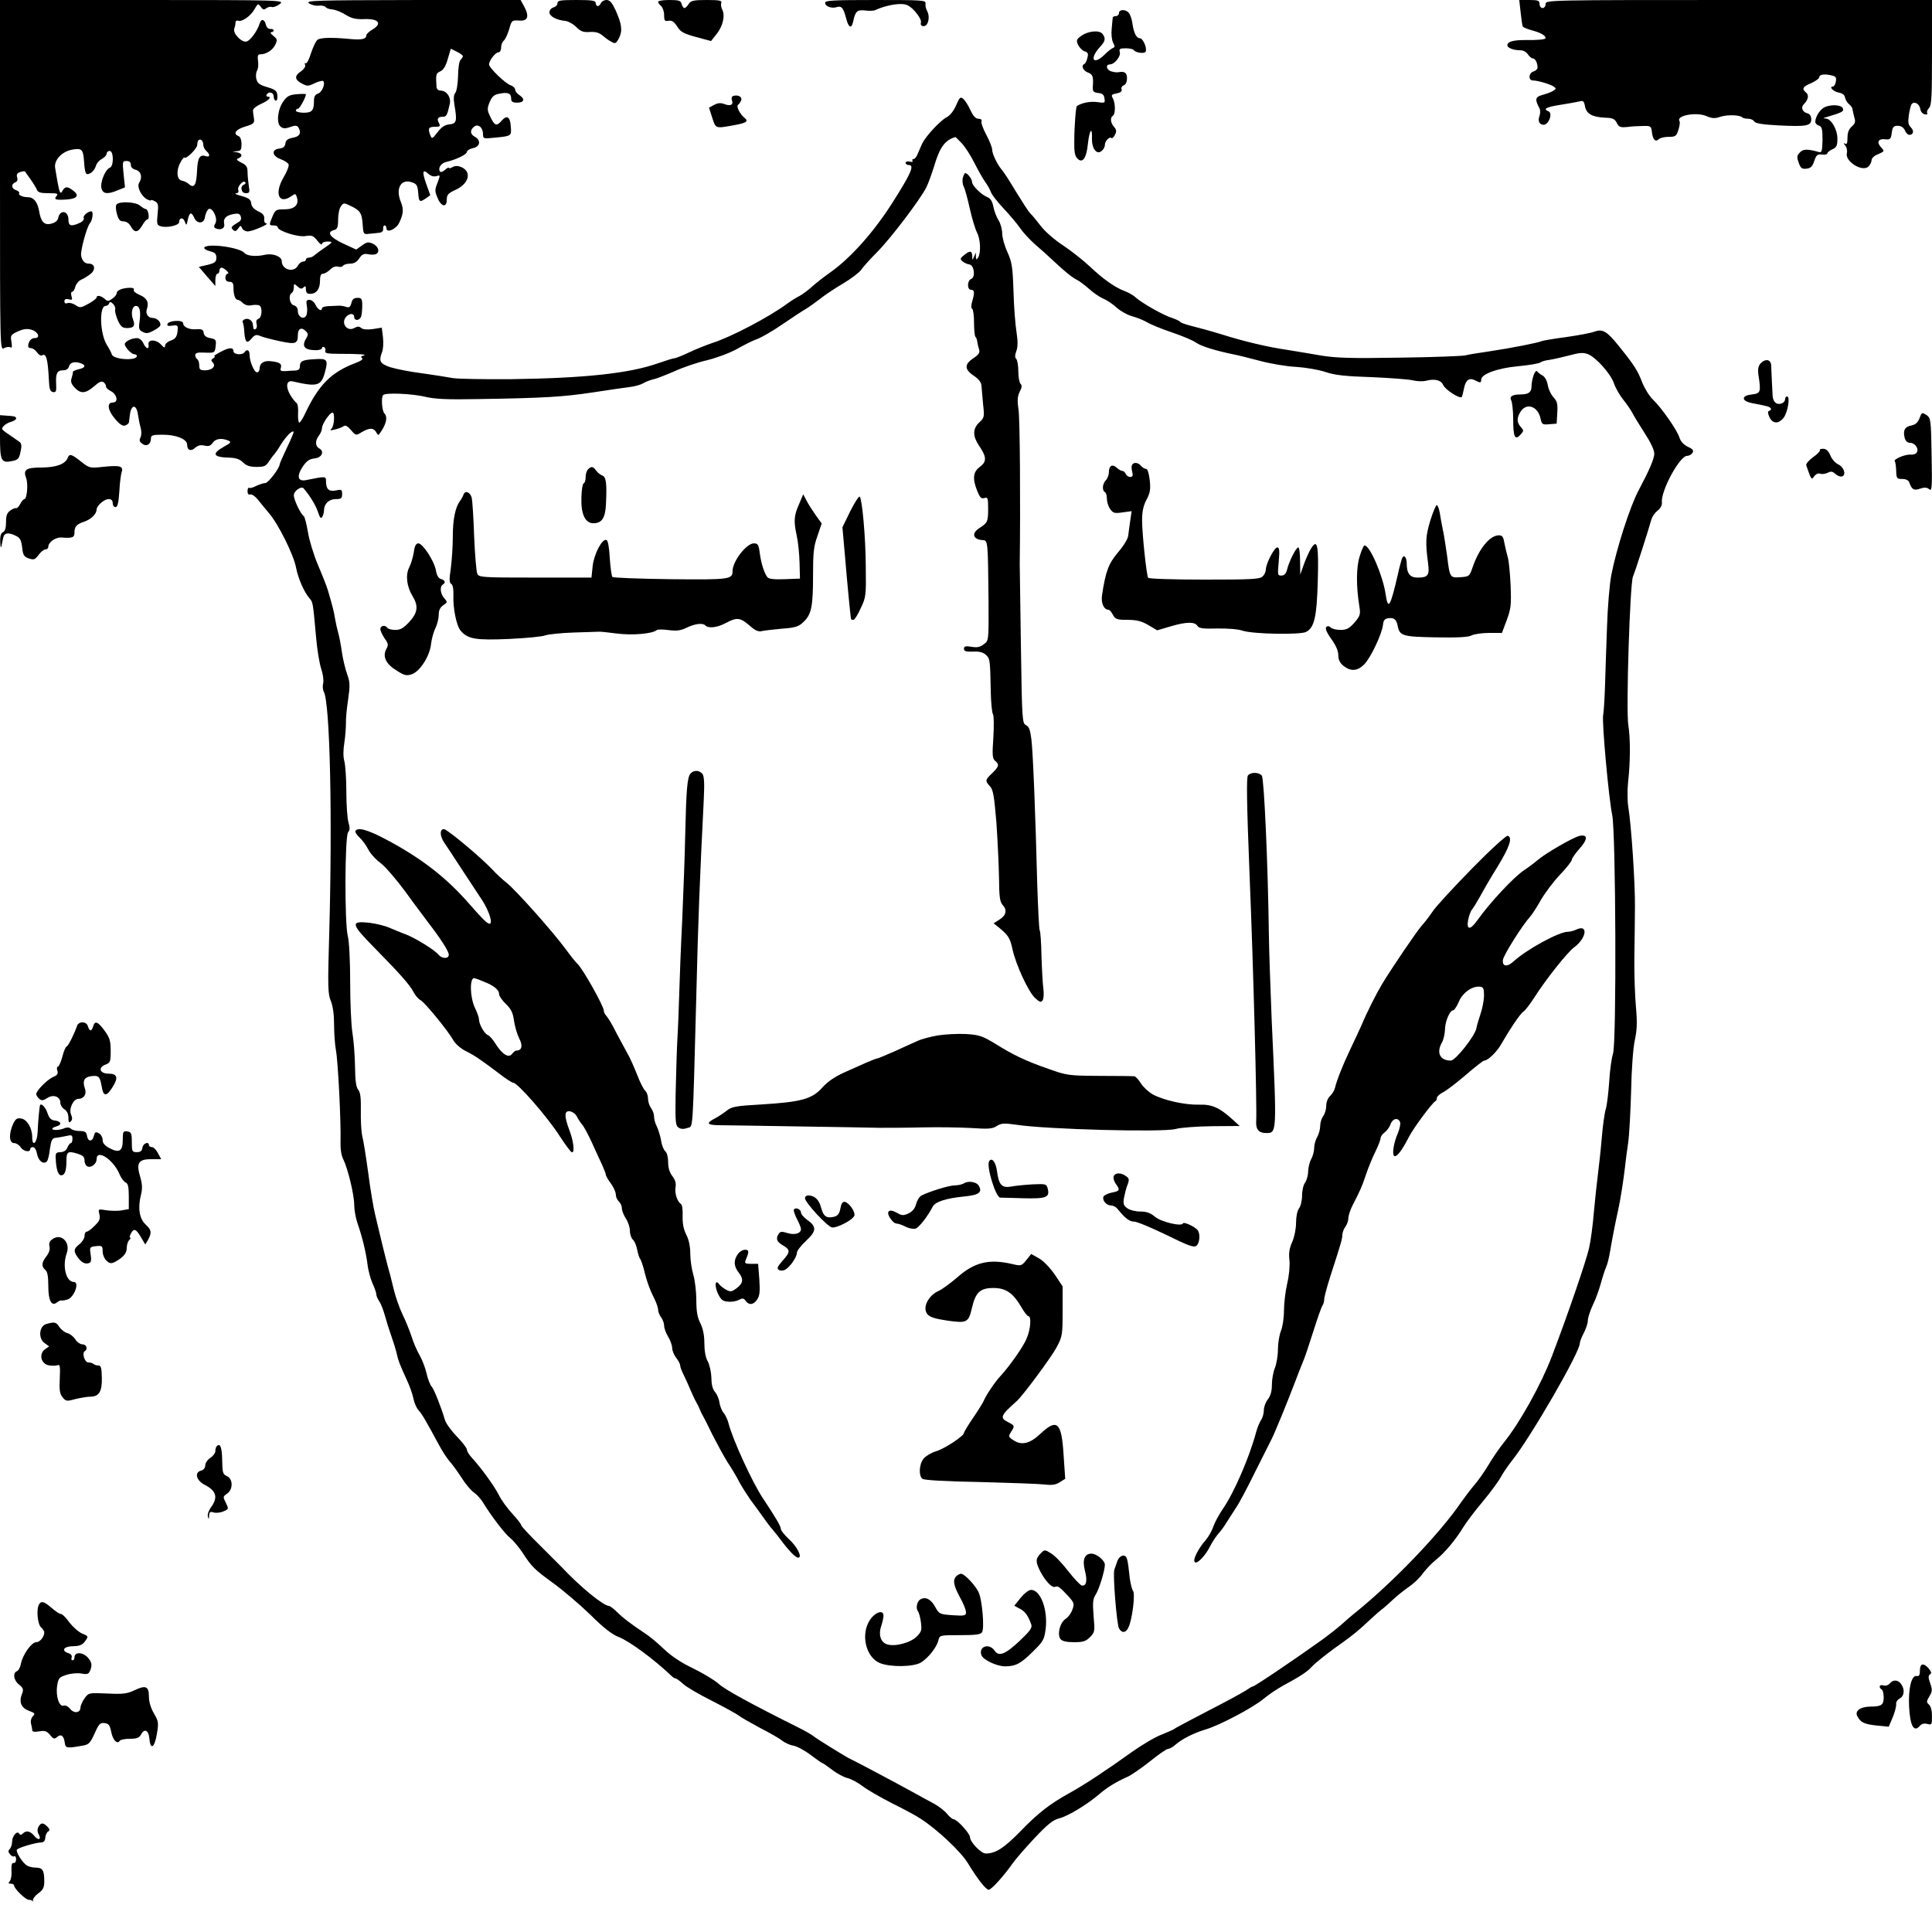 <?xml version="1.0" standalone="no"?>
<!DOCTYPE svg PUBLIC "-//W3C//DTD SVG 20010904//EN"
 "http://www.w3.org/TR/2001/REC-SVG-20010904/DTD/svg10.dtd">
<svg version="1.0" xmlns="http://www.w3.org/2000/svg"
 width="960pt" height="960pt" viewBox="0 0 960 960"
 preserveAspectRatio="xMidYMid meet">
<g transform="translate(0,960) scale(0.1,-0.1)"
fill="#000000" stroke="none">
<path d="M0 8730 c0 -871 0 -871 20 -860 11 6 25 8 32 4 7 -5 9 3 5 27 -6 32
-4 35 31 52 27 12 45 15 67 9 35 -10 48 -42 17 -42 -18 0 -32 -18 -32 -41 0
-5 6 -9 14 -9 8 0 22 -9 30 -21 8 -12 19 -18 25 -15 20 13 29 -17 34 -124 2
-44 6 -55 20 -58 15 -3 18 3 16 40 -3 53 5 68 35 68 15 0 26 7 29 20 5 20 30
26 61 14 25 -10 19 -22 -14 -29 -16 -4 -29 -10 -28 -13 1 -4 -2 -18 -6 -30 -6
-18 -2 -30 15 -48 30 -32 54 -30 96 6 27 24 38 28 49 20 7 -7 12 -16 11 -21
-1 -5 9 -15 23 -22 32 -16 40 -57 11 -57 -32 0 -26 -39 12 -83 23 -27 38 -36
50 -31 9 3 18 11 18 18 1 6 3 21 4 32 6 54 32 58 40 7 3 -21 9 -52 14 -69 5
-18 4 -38 -1 -48 -7 -13 -5 -21 9 -31 21 -16 43 -3 43 26 0 16 8 19 58 19 68
0 122 -22 122 -50 0 -28 19 -34 40 -15 13 12 27 15 46 11 20 -5 30 -2 41 14
14 20 43 25 77 11 17 -7 14 -11 -22 -31 -62 -35 -53 -52 27 -54 34 -1 53 -8
69 -24 16 -16 34 -22 67 -22 38 0 47 4 62 28 10 15 20 29 24 32 3 3 19 25 34
50 27 43 56 72 64 65 2 -2 -13 -38 -33 -79 -20 -42 -36 -79 -36 -82 0 -19 -57
-94 -71 -94 -9 0 -29 -7 -45 -14 -15 -8 -31 -13 -36 -10 -4 3 -8 -5 -8 -16 0
-14 5 -20 13 -17 8 3 25 -9 38 -25 13 -17 38 -47 55 -67 46 -53 123 -207 135
-271 11 -56 40 -122 67 -153 17 -19 17 -21 32 -187 5 -63 17 -136 26 -163 9
-26 13 -58 10 -72 -4 -14 -2 -33 3 -42 31 -57 43 -625 27 -1198 -8 -268 -7
-304 8 -339 10 -24 16 -67 16 -116 0 -42 4 -100 9 -127 11 -55 26 -367 23
-456 -1 -37 4 -69 14 -88 22 -44 54 -175 54 -225 0 -24 7 -65 16 -91 25 -72
42 -144 50 -204 3 -30 15 -73 25 -96 11 -23 19 -48 19 -55 0 -8 7 -23 15 -35
8 -11 21 -45 29 -75 8 -29 22 -73 31 -98 9 -25 20 -61 25 -80 8 -39 16 -60 53
-140 14 -30 28 -71 32 -92 4 -20 15 -45 25 -56 17 -18 36 -51 103 -175 15 -28
38 -63 50 -77 13 -14 40 -51 60 -82 20 -32 48 -65 62 -74 13 -9 35 -32 47 -53
40 -65 107 -153 133 -173 14 -11 41 -43 60 -71 48 -74 60 -85 156 -155 47 -34
129 -104 182 -155 65 -65 109 -99 141 -111 54 -21 176 -111 262 -193 7 -7 16
-13 21 -13 4 0 21 -12 37 -27 16 -15 81 -53 145 -85 63 -32 122 -65 131 -72 8
-7 55 -34 103 -60 49 -25 100 -54 113 -65 13 -10 38 -22 56 -25 18 -3 57 -24
86 -46 29 -22 55 -40 57 -40 3 0 25 -15 50 -34 24 -19 59 -37 76 -41 17 -4 51
-22 75 -40 23 -18 89 -56 146 -85 57 -28 122 -63 144 -78 83 -54 199 -163 234
-221 48 -79 89 -131 103 -131 13 0 76 70 118 130 13 19 62 76 108 125 67 71
93 92 125 100 43 11 136 67 197 119 39 34 85 62 139 86 19 8 70 43 113 77 43
35 84 63 91 63 7 0 24 9 37 21 32 28 91 58 148 75 69 20 238 109 290 153 25
21 69 50 96 65 82 44 122 70 141 92 22 24 88 76 164 129 30 21 78 60 105 86
28 26 62 57 76 68 15 11 42 35 61 53 19 18 54 46 77 62 24 16 56 46 71 68 16
21 46 53 67 69 43 35 96 98 133 159 14 23 57 81 97 128 40 48 80 103 90 122
10 19 36 57 58 85 93 117 335 536 335 580 0 8 9 32 20 52 11 21 20 49 20 62 0
13 11 47 24 75 14 28 32 78 41 111 9 33 21 69 26 80 6 12 14 45 19 75 10 59
25 138 41 210 11 49 27 152 34 215 2 22 9 74 15 115 6 41 12 158 15 260 2 108
10 212 18 250 11 50 13 88 6 165 -5 55 -9 165 -8 245 1 80 3 195 3 255 1 118
-18 404 -33 495 -5 30 -5 86 -1 125 11 94 12 218 1 282 -12 75 8 700 23 738
12 28 77 231 92 285 4 13 17 33 31 43 14 11 22 27 21 40 -7 56 88 232 125 232
10 0 22 7 27 15 7 11 2 19 -23 30 -20 10 -36 26 -42 46 -12 38 -89 148 -132
189 -17 16 -41 55 -53 85 -23 60 -39 85 -118 183 -58 72 -79 84 -120 69 -15
-6 -78 -18 -141 -27 -63 -8 -117 -18 -121 -20 -12 -7 -153 -35 -255 -50 -55
-8 -111 -17 -125 -21 -14 -3 -159 -9 -323 -11 -242 -4 -314 -2 -390 10 -50 9
-126 21 -167 28 -104 15 -220 43 -331 78 -52 16 -118 34 -147 41 -28 7 -54 16
-57 20 -3 5 -22 14 -43 21 -42 13 -146 72 -179 101 -11 11 -36 25 -55 32 -45
16 -108 60 -175 124 -30 28 -89 75 -131 103 -42 27 -92 71 -111 97 -20 26 -43
54 -52 62 -8 8 -39 56 -69 105 -30 50 -61 99 -71 110 -24 28 -49 81 -49 102 0
10 -13 43 -29 73 -16 30 -27 60 -24 67 3 8 -3 13 -15 13 -14 0 -26 13 -40 43
-11 24 -27 49 -36 56 -14 12 -18 7 -35 -32 -12 -28 -31 -52 -48 -60 -32 -17
-103 -94 -120 -129 -6 -12 -15 -35 -22 -50 -6 -16 -15 -28 -21 -28 -6 0 -9 -4
-6 -9 4 -5 -3 -7 -14 -4 -11 3 -20 0 -20 -6 0 -6 7 -11 16 -11 29 0 11 -41
-77 -180 -93 -148 -209 -279 -310 -351 -34 -24 -78 -58 -96 -75 -19 -17 -46
-37 -61 -45 -15 -7 -43 -25 -62 -39 -90 -66 -278 -165 -370 -194 -30 -10 -82
-31 -116 -47 -34 -16 -66 -29 -73 -29 -6 0 -44 -12 -84 -26 -141 -49 -359 -73
-726 -78 -139 -1 -272 1 -295 6 -22 4 -89 15 -147 23 -58 7 -129 21 -158 30
-54 18 -60 30 -42 77 5 13 7 46 4 72 l-6 48 -44 -7 c-28 -4 -49 -2 -58 5 -10
9 -19 9 -35 0 -37 -20 -69 27 -38 58 17 17 38 15 38 -3 0 -20 26 -19 34 1 3 9
6 33 6 55 0 34 -3 39 -24 39 -17 0 -26 -7 -30 -26 -6 -21 -11 -24 -29 -18 -12
4 -29 6 -37 5 -8 0 -30 -2 -47 -2 -18 -1 -33 -5 -33 -10 0 -19 -21 -8 -32 16
-6 14 -20 25 -30 25 -16 0 -18 -5 -13 -32 3 -18 1 -39 -4 -47 -13 -21 -41 -5
-41 23 0 15 -7 25 -20 29 -21 5 -29 51 -10 62 6 3 10 16 10 27 0 20 1 20 18 5
14 -13 21 -14 30 -5 9 9 12 7 12 -10 0 -16 6 -22 21 -22 31 0 49 24 49 64 0
25 4 36 15 36 8 0 24 9 36 21 12 12 27 18 39 14 10 -3 21 -1 25 5 3 5 19 10
34 10 20 0 34 8 46 26 13 20 23 25 43 21 14 -3 32 -3 39 0 22 9 14 39 -14 52
-23 10 -30 9 -55 -9 l-28 -20 -65 30 c-66 31 -84 57 -45 67 16 4 20 14 20 52
0 26 6 56 14 66 13 18 15 18 48 2 48 -23 56 -35 60 -92 3 -47 5 -50 28 -47 14
1 36 3 50 5 17 1 25 8 24 20 -1 9 2 17 7 17 5 0 9 -6 9 -14 0 -26 49 -5 64 28
21 44 22 67 8 102 -28 67 0 118 55 98 24 -8 28 -16 31 -52 3 -46 7 -49 39 -27
l21 15 -20 56 c-22 61 -18 77 11 50 12 -11 27 -15 40 -11 19 6 19 5 5 -33 -14
-35 -14 -42 0 -75 18 -45 46 -50 46 -9 0 24 7 32 42 48 67 30 84 89 32 113
-18 8 -31 8 -45 1 -10 -6 -19 -8 -19 -4 0 4 -9 -1 -19 -10 -11 -10 -22 -13
-25 -8 -11 18 6 42 33 48 46 10 101 37 101 49 0 7 13 15 30 19 36 7 41 39 10
56 -24 13 -26 33 -5 50 20 17 45 -3 45 -36 0 -23 2 -24 58 -18 84 8 84 8 80
56 -3 48 -19 58 -45 29 -25 -30 -35 -26 -56 17 -17 35 -17 42 -4 75 13 29 22
37 51 42 41 8 56 1 56 -26 0 -14 7 -19 30 -19 35 0 40 19 10 38 -11 7 -20 19
-20 26 0 8 -10 18 -22 22 -26 8 -108 87 -108 104 0 19 32 60 46 60 8 0 14 10
14 24 0 13 6 29 14 35 7 6 19 32 26 56 12 44 14 45 49 43 44 -4 52 20 26 69
l-18 33 -536 0 c-481 -1 -534 -2 -516 -16 11 -8 33 -14 48 -12 15 2 31 -2 35
-7 4 -6 19 -11 34 -12 14 -1 43 -12 65 -26 29 -18 50 -23 88 -22 76 4 97 -21
45 -52 -16 -9 -30 -23 -30 -29 0 -18 -24 -23 -77 -18 -92 9 -151 8 -166 -4 -8
-7 -22 -37 -32 -67 -9 -30 -21 -53 -26 -49 -5 3 -6 -1 -3 -9 3 -8 -6 -21 -20
-31 -34 -22 -33 -42 4 -61 26 -14 32 -14 64 2 20 9 39 14 42 10 12 -12 -6 -56
-26 -62 -14 -4 -20 -15 -20 -35 0 -49 -9 -60 -51 -60 -21 0 -39 5 -39 10 0 6
5 10 11 10 8 0 39 57 39 72 0 2 -20 2 -45 0 -37 -3 -49 -10 -66 -34 -29 -39
-37 -109 -15 -127 12 -10 23 -11 48 -2 24 9 33 8 40 -1 17 -28 8 -46 -26 -52
-26 -5 -36 -12 -38 -29 -2 -16 -11 -23 -30 -25 -41 -5 -37 -37 7 -53 19 -7 37
-19 39 -26 3 -7 -8 -36 -25 -64 -47 -80 -24 -137 38 -94 20 14 22 14 28 -5 12
-37 -11 -60 -61 -60 -42 0 -46 -2 -60 -35 -18 -44 -18 -45 6 -45 11 0 20 -4
20 -9 0 -18 99 -50 137 -44 32 5 39 3 60 -23 12 -16 23 -23 23 -16 0 7 12 12
28 12 29 -1 28 -2 -28 -40 -12 -8 -28 -21 -36 -27 -7 -7 -20 -13 -28 -13 -9 0
-16 -4 -16 -10 0 -5 -7 -10 -15 -10 -8 0 -19 -9 -25 -20 -20 -37 -80 -20 -80
22 0 24 -45 41 -84 32 -43 -10 -89 -6 -101 9 -23 28 -186 50 -200 27 -3 -5 9
-13 27 -18 26 -6 33 -13 33 -33 0 -20 -7 -26 -44 -35 l-43 -10 41 -48 41 -47
0 30 c0 17 5 31 10 31 6 0 10 7 10 15 0 8 5 15 11 15 6 0 17 -7 25 -15 9 -8
11 -15 5 -15 -6 0 -11 -9 -11 -20 0 -13 7 -20 20 -20 15 0 20 -7 20 -29 0 -36
9 -61 22 -61 5 0 17 -7 25 -16 10 -9 26 -14 41 -11 14 3 32 3 39 0 18 -7 16
-60 -3 -67 -10 -4 -13 -13 -9 -25 3 -11 1 -22 -5 -26 -5 -3 -11 -1 -11 4 -1 6
-2 15 -3 21 -2 18 -23 31 -39 24 -9 -3 -14 -10 -11 -15 3 -5 7 -28 8 -50 4
-51 13 -59 36 -31 15 18 23 21 42 13 13 -6 56 -17 97 -26 80 -17 91 -14 91 32
0 30 18 39 38 19 14 -13 14 -20 4 -36 -25 -41 -10 -60 49 -60 16 0 29 5 29 11
0 5 5 7 11 4 6 -4 8 -13 5 -20 -3 -10 13 -13 67 -13 107 0 145 -3 123 -9 -13
-3 -15 -7 -7 -12 8 -5 -6 -15 -36 -26 -118 -45 -181 -109 -248 -252 -11 -24
-24 -43 -28 -43 -4 0 -7 21 -6 46 2 25 -2 49 -8 52 -6 4 -20 22 -31 40 -24 41
-19 74 12 67 126 -29 143 -23 162 51 15 58 9 64 -57 59 -57 -3 -69 -10 -69
-36 0 -13 -7 -19 -22 -20 -13 0 -35 -2 -50 -3 -22 -1 -27 2 -23 15 7 21 -4 29
-47 34 -36 5 -58 -9 -58 -36 0 -11 -6 -19 -13 -19 -14 0 -37 54 -37 88 0 23
-14 29 -25 12 -10 -16 -55 -12 -55 5 0 21 -23 19 -67 -5 -21 -11 -33 -20 -28
-20 6 0 3 -5 -5 -10 -12 -7 -12 -12 -3 -21 18 -18 -3 -39 -38 -39 -24 0 -29 4
-29 24 0 14 -4 28 -10 31 -5 3 -10 13 -10 21 0 10 12 14 45 12 53 -2 53 -2 57
37 3 26 -1 30 -27 35 -20 3 -31 12 -33 26 -2 16 -9 20 -35 18 -37 -3 -67 11
-67 30 0 18 -72 14 -78 -4 -3 -9 4 -11 24 -8 28 4 29 2 26 -30 -4 -27 -11 -36
-33 -44 -16 -5 -29 -17 -29 -26 0 -12 -5 -11 -21 7 -25 26 -66 25 -61 -1 4
-27 -13 -22 -26 7 -7 15 -20 25 -32 25 -26 0 -60 -17 -60 -30 0 -15 33 -50 47
-50 7 0 13 -4 13 -9 0 -25 -115 -18 -124 7 -3 10 -14 31 -25 48 -35 57 -39
194 -6 194 7 0 15 6 17 12 4 10 8 9 20 -2 8 -8 13 -21 10 -28 -2 -8 4 -31 13
-53 15 -32 23 -39 46 -39 34 0 42 11 30 43 -12 30 -4 67 14 67 19 0 25 -25 19
-74 -6 -38 -4 -46 15 -55 16 -9 27 -8 50 4 16 8 33 20 36 25 9 15 -13 40 -35
40 -24 0 -39 21 -30 45 11 32 0 55 -37 70 -19 8 -32 19 -28 25 3 6 -4 10 -17
10 -38 0 -68 -12 -68 -26 0 -7 -10 -20 -22 -28 -19 -14 -24 -14 -38 -1 -18 16
-40 20 -40 7 0 -5 -18 -19 -40 -31 -38 -21 -42 -22 -65 -7 -13 9 -31 13 -39
10 -10 -4 -16 -1 -16 9 0 10 6 13 21 10 18 -5 20 -3 14 16 -3 11 -2 21 3 21 6
0 13 11 16 25 4 14 17 30 29 35 12 5 33 18 46 28 28 22 23 52 -8 52 -20 0 -33
14 -38 40 -4 23 28 143 44 161 13 15 18 59 7 59 -17 0 -43 -22 -38 -33 3 -8
-6 -19 -21 -25 -42 -19 -55 -15 -55 17 0 45 -43 51 -51 7 -2 -12 -16 -23 -33
-27 -36 -10 -53 8 -62 64 -8 43 -27 67 -54 67 -27 0 -51 11 -45 20 3 5 -4 11
-15 15 -24 8 -26 30 -4 39 10 4 13 13 9 25 -4 14 0 21 15 26 12 4 22 5 24 3 1
-1 13 -19 27 -38 14 -19 28 -43 32 -52 5 -14 18 -18 58 -18 45 0 50 -2 39 -15
-14 -17 -2 -20 55 -16 48 4 59 20 31 42 -30 24 -42 24 -55 2 -11 -21 -15 -13
-26 47 -3 19 -8 49 -11 65 -7 38 32 81 82 91 49 9 57 3 61 -52 5 -70 9 -77 33
-64 11 6 22 21 26 34 3 13 16 29 30 36 13 8 24 19 24 27 0 7 7 13 15 13 20 0
21 -76 1 -83 -23 -9 -49 -73 -42 -102 7 -29 30 -32 82 -10 l35 14 -7 66 c-6
62 -6 65 15 65 14 0 21 -6 21 -19 0 -12 9 -21 25 -25 26 -7 34 -37 16 -65 -12
-19 11 -66 39 -81 11 -6 20 -8 20 -5 0 3 9 1 19 -5 17 -8 19 -18 14 -64 -5
-48 -3 -55 15 -60 30 -10 92 4 92 20 0 23 20 26 28 3 8 -21 9 -21 15 9 8 38
18 41 32 10 14 -32 49 -30 53 2 2 14 9 31 15 38 17 22 52 -40 37 -68 -9 -16
-8 -21 5 -26 23 -9 44 3 39 23 -6 26 8 42 44 49 25 5 33 3 38 -11 4 -10 1 -21
-7 -26 -42 -26 -44 -28 -31 -41 9 -9 15 -8 25 6 12 17 14 17 20 2 4 -9 17 -16
29 -16 24 1 112 39 91 40 -7 0 -12 10 -10 23 1 16 -6 26 -30 37 -21 10 -33 23
-35 40 -2 19 -12 26 -48 36 -25 7 -37 12 -28 13 11 1 15 6 12 16 -7 16 23 51
34 40 4 -4 1 -10 -5 -12 -22 -8 -15 -43 8 -43 19 0 21 4 15 38 -3 20 -6 51 -6
68 0 25 -6 34 -31 46 -23 12 -27 17 -15 21 23 9 20 25 -6 30 l-23 4 23 2 c18
1 22 7 22 35 0 21 -6 36 -15 40 -29 11 -14 33 33 47 41 12 47 17 44 39 -2 14
-5 32 -5 40 -1 9 16 23 41 34 39 18 55 36 31 36 -5 0 -7 5 -4 10 11 18 35 11
35 -10 0 -11 5 -20 11 -20 6 0 9 12 7 27 -2 22 -11 28 -50 40 -38 11 -49 19
-54 40 -4 14 -2 33 3 42 6 9 8 31 5 49 -3 24 -1 32 11 32 30 0 62 21 75 48 11
24 10 28 -10 44 -13 10 -17 18 -10 18 6 0 12 4 12 9 0 5 -8 8 -17 7 -10 0 -19
8 -22 22 -7 28 -24 30 -31 5 -10 -35 -45 -83 -64 -89 -24 -8 -70 40 -62 63 3
8 6 21 6 30 0 8 6 13 13 10 19 -7 61 22 81 56 17 30 18 31 32 13 10 -15 16
-16 27 -7 8 6 21 9 28 6 8 -2 25 4 39 15 25 19 22 20 -682 20 l-708 0 0 -870z
m2300 591 c0 -4 -5 -12 -12 -19 -6 -6 -12 -42 -12 -81 -1 -38 -7 -75 -14 -83
-8 -10 -9 -29 -4 -59 14 -80 11 -94 -25 -97 -22 -2 -39 -13 -59 -39 -25 -33
-28 -34 -35 -17 -14 35 -10 44 21 44 27 0 29 2 21 19 -12 21 -5 31 20 31 17 0
21 6 34 64 7 33 -16 66 -47 66 -10 0 -19 8 -19 18 -4 62 -3 67 18 77 16 7 28
26 38 62 l15 51 30 -15 c17 -8 30 -18 30 -22z m2479 -433 c17 -18 45 -62 63
-98 18 -36 42 -78 54 -95 12 -16 24 -39 28 -50 3 -11 31 -47 62 -80 31 -33 69
-78 84 -100 15 -22 49 -58 74 -80 26 -22 66 -58 89 -80 61 -57 92 -82 119 -96
12 -6 40 -27 60 -45 21 -19 52 -40 70 -48 18 -7 49 -28 67 -45 19 -17 53 -36
75 -42 23 -6 56 -19 75 -30 18 -11 74 -34 125 -51 50 -17 103 -39 118 -50 26
-18 92 -39 183 -58 22 -4 83 -19 135 -33 52 -14 133 -28 180 -30 47 -3 112
-14 145 -25 46 -16 100 -22 230 -26 94 -4 186 -11 206 -16 19 -5 48 -6 65 -2
42 11 74 4 85 -21 11 -24 85 -72 93 -59 2 4 7 24 11 44 8 40 26 53 55 38 24
-13 30 -13 30 3 0 28 78 57 181 67 56 5 107 14 113 19 6 5 27 11 46 13 19 3
64 13 98 22 52 14 69 15 93 6 41 -17 114 -99 129 -146 7 -21 28 -57 45 -79 18
-22 39 -53 48 -70 8 -16 36 -61 61 -100 28 -43 46 -81 46 -99 0 -26 -25 -83
-77 -181 -42 -77 -111 -291 -136 -420 -9 -44 -19 -163 -22 -265 -4 -102 -8
-234 -10 -295 -2 -60 -6 -123 -9 -138 -7 -34 28 -417 45 -497 18 -86 22 -1132
4 -1185 -7 -22 -16 -85 -19 -141 -4 -55 -11 -116 -17 -135 -6 -19 -15 -83 -20
-144 -5 -60 -14 -141 -19 -180 -5 -38 -14 -123 -20 -187 -5 -64 -16 -145 -24
-180 -16 -68 -102 -320 -185 -538 -53 -139 -159 -329 -237 -426 -22 -27 -58
-79 -79 -115 -21 -35 -53 -80 -70 -99 -17 -20 -46 -58 -65 -85 -106 -156 -341
-400 -529 -551 -13 -10 -43 -36 -65 -56 -23 -20 -64 -52 -91 -72 -138 -99
-341 -236 -350 -236 -4 0 -19 -9 -33 -19 -15 -10 -99 -56 -187 -101 -88 -46
-165 -86 -170 -91 -6 -4 -35 -17 -65 -29 -30 -11 -95 -50 -145 -85 -121 -87
-237 -164 -310 -204 -99 -55 -156 -99 -245 -191 -81 -83 -123 -110 -172 -110
-23 0 -78 57 -78 81 0 18 -65 89 -81 89 -6 0 -21 12 -33 27 -13 16 -41 37 -62
49 -22 11 -66 36 -99 54 -77 43 -317 170 -320 170 -5 0 -171 102 -184 114 -9
7 -43 27 -76 43 -236 118 -362 187 -394 216 -21 19 -78 53 -127 77 -59 28
-107 60 -144 95 -30 29 -73 65 -95 79 -68 45 -109 76 -140 107 -17 16 -34 29
-38 29 -28 0 -143 94 -235 192 -7 7 -55 55 -107 107 -52 51 -95 97 -95 102 0
6 -20 31 -44 57 -24 26 -55 68 -67 93 -24 47 -88 135 -134 185 -14 15 -25 33
-25 41 0 7 -22 37 -50 65 -27 28 -54 65 -59 82 -21 70 -54 152 -66 166 -8 9
-19 37 -25 64 -6 27 -21 67 -34 90 -13 22 -32 65 -41 95 -10 30 -30 80 -45
110 -15 31 -35 88 -44 126 -9 39 -23 93 -31 120 -7 28 -21 82 -30 120 -9 39
-23 97 -31 130 -8 33 -24 125 -34 205 -11 80 -24 163 -30 185 -5 22 -8 79 -7
126 1 64 -2 90 -13 104 -11 13 -15 46 -16 119 -1 56 -7 130 -13 166 -6 36 -11
148 -11 250 0 107 -5 204 -12 230 -16 62 -15 495 2 515 9 10 9 23 2 47 -6 18
-11 87 -11 153 0 66 -5 135 -10 153 -6 21 -6 54 0 91 5 32 8 76 8 97 -1 21 4
75 11 119 10 70 9 86 -5 125 -9 25 -21 74 -26 109 -5 36 -13 78 -18 95 -5 17
-12 49 -16 71 -6 38 -11 57 -36 143 -6 20 -29 78 -50 127 -21 50 -43 123 -49
162 -7 40 -16 76 -21 79 -15 9 -49 81 -49 103 0 22 38 48 49 34 33 -39 60 -84
71 -117 9 -28 15 -35 21 -25 5 8 9 23 9 34 1 33 25 55 59 55 26 0 31 4 31 25
0 22 -3 24 -31 18 -35 -7 -49 6 -49 46 0 25 -2 25 -96 6 -44 -10 -52 17 -20
66 20 29 33 38 58 41 37 3 52 35 24 50 -20 11 -21 38 -1 64 8 10 15 27 15 37
0 20 39 77 52 77 13 0 9 -65 -4 -79 -11 -10 -7 -11 17 -5 17 4 35 11 42 16 9
7 20 1 37 -19 24 -28 25 -28 54 -10 38 22 58 22 71 0 5 -10 11 -16 13 -13 36
46 47 87 28 106 -12 12 -17 81 -6 91 12 13 145 7 211 -9 45 -11 110 -14 260
-11 329 5 423 11 570 33 77 12 160 24 185 27 24 3 53 11 65 18 11 7 34 16 50
20 17 3 64 22 106 40 41 19 114 44 162 55 49 12 113 36 149 56 35 20 81 43
102 50 21 8 77 40 123 72 46 31 98 66 116 76 18 11 50 34 72 51 22 18 73 52
114 76 40 24 81 55 90 68 9 14 45 54 81 90 68 69 212 259 243 320 10 20 27 68
39 106 28 94 53 128 105 144 1 1 16 -14 32 -31z m-3769 -7 c0 -10 7 -24 15
-31 20 -17 19 -33 -2 -26 -31 10 -41 -8 -44 -74 -3 -69 -14 -87 -39 -66 -8 8
-24 16 -35 18 -26 4 -31 47 -10 88 9 18 19 30 22 27 8 -9 63 45 63 63 0 9 3
20 6 23 11 10 24 -3 24 -22z"/>
<path d="M4784 8716 c-3 -13 -1 -33 5 -44 6 -11 19 -60 30 -109 11 -49 27
-102 36 -119 17 -33 20 -101 5 -124 -8 -12 -10 -12 -11 5 l0 20 -9 -20 c-8
-19 -9 -19 -9 3 -1 27 -12 28 -41 4 -20 -16 -20 -19 -7 -31 9 -7 24 -14 34
-15 24 -4 31 -63 9 -72 -21 -8 -21 -54 -1 -54 17 0 19 -13 6 -57 -6 -20 -6
-35 0 -38 5 -4 9 -34 9 -69 0 -34 3 -66 7 -70 4 -3 8 -14 9 -24 1 -9 5 -26 9
-38 5 -16 -1 -26 -30 -45 -44 -30 -43 -55 5 -87 24 -16 36 -32 37 -50 1 -15 5
-56 8 -92 7 -61 6 -66 -19 -89 -33 -31 -33 -67 -3 -113 40 -58 41 -81 7 -107
-35 -25 -39 -59 -14 -121 13 -32 20 -39 35 -35 17 6 19 1 19 -52 0 -65 -3 -71
-42 -96 -43 -27 -34 -58 16 -61 25 -1 25 -6 28 -305 1 -193 1 -194 -23 -212
-18 -14 -33 -18 -61 -13 -30 5 -38 3 -38 -10 0 -12 10 -15 44 -14 31 2 51 -3
65 -16 20 -19 21 -21 24 -181 1 -55 6 -106 11 -114 5 -7 5 -59 2 -115 -6 -86
-5 -105 8 -116 23 -18 20 -29 -14 -62 -35 -33 -36 -38 -11 -65 16 -17 21 -48
32 -179 6 -88 12 -211 13 -275 1 -98 4 -120 19 -137 23 -25 16 -52 -19 -73
l-27 -17 23 -18 c50 -41 59 -54 71 -111 17 -77 79 -212 113 -243 23 -21 29
-22 37 -10 5 8 7 35 3 60 -3 25 -7 97 -9 161 -1 64 -5 121 -9 127 -3 5 -8 108
-12 228 -9 353 -21 654 -29 720 -6 47 -12 64 -27 71 -18 8 -20 25 -25 383 -3
206 -6 393 -6 415 4 310 1 723 -6 770 -7 46 -5 66 6 89 11 20 12 31 4 39 -6 6
-11 34 -11 62 0 28 -5 56 -10 61 -8 8 -7 20 0 39 8 21 8 48 1 95 -6 36 -13
127 -15 203 -4 121 -8 145 -30 194 -14 30 -26 72 -26 92 0 20 -8 50 -18 66
-11 17 -22 47 -26 68 -5 26 -14 41 -29 47 -31 12 -77 58 -77 76 0 15 -23 44
-34 44 -3 0 -8 -11 -12 -24z"/>
<path d="M7621 7737 c-6 -16 -11 -41 -11 -57 0 -29 -15 -40 -55 -40 -40 0 -56
-10 -46 -29 5 -9 10 -52 10 -96 0 -87 9 -105 36 -75 17 19 17 21 2 38 -21 23
-21 46 -1 77 30 46 86 26 99 -35 6 -29 10 -31 43 -28 l37 3 3 54 c3 44 -1 58
-19 77 -12 13 -25 40 -28 60 -4 22 -14 41 -26 48 -11 6 -23 15 -27 21 -4 5
-12 -3 -17 -18z"/>
<path d="M5625 7290 c-3 -5 -3 -21 1 -35 5 -19 2 -25 -10 -25 -9 0 -19 7 -22
15 -4 8 -11 15 -17 15 -6 0 -18 7 -28 16 -22 20 -39 10 -39 -22 0 -14 -7 -32
-15 -40 -17 -18 -20 -50 -5 -59 6 -3 10 -18 10 -33 0 -15 7 -38 16 -51 15 -21
22 -23 62 -17 l45 6 -7 -48 c-4 -26 -8 -59 -10 -74 -1 -14 -23 -51 -50 -82
-48 -57 -62 -94 -80 -213 -6 -40 9 -73 33 -73 4 0 14 -11 21 -25 12 -22 20
-25 72 -25 46 0 70 -6 104 -26 l44 -26 68 20 c78 23 119 23 132 2 7 -12 28
-15 97 -13 51 1 105 -3 128 -11 52 -17 286 -21 315 -6 41 22 53 73 58 253 5
178 -2 211 -32 164 -9 -13 -25 -49 -36 -78 l-19 -54 -1 68 c0 37 -4 67 -9 67
-11 0 -47 -72 -56 -112 -5 -19 -14 -28 -28 -28 -19 0 -19 4 -13 70 5 54 3 70
-7 70 -15 0 -57 -81 -57 -110 0 -10 -7 -26 -16 -34 -13 -14 -54 -16 -289 -16
-156 0 -276 4 -280 9 -8 14 -30 218 -30 286 0 42 6 72 22 102 18 34 21 52 16
97 -4 35 -11 56 -18 56 -7 0 -18 7 -25 15 -14 17 -36 20 -45 5z"/>
<path d="M2922 7268 c-7 -7 -12 -24 -12 -39 0 -15 -4 -29 -10 -31 -5 -1 -10
-32 -11 -68 -3 -84 18 -130 60 -130 41 0 59 26 62 95 5 103 1 135 -18 142 -10
4 -24 15 -31 25 -15 21 -24 22 -40 6z"/>
<path d="M2303 7142 c-3 -9 -11 -23 -17 -31 -23 -30 -36 -90 -36 -176 0 -49
-5 -121 -10 -159 -8 -54 -8 -71 2 -77 8 -5 12 -26 11 -56 -3 -63 15 -153 36
-177 36 -42 75 -48 240 -41 86 4 167 12 181 18 14 5 77 12 140 14 63 2 120 4
125 4 6 1 46 -3 90 -9 77 -10 178 -1 198 17 4 4 31 4 60 0 41 -5 60 -2 89 12
38 19 79 25 92 12 16 -17 59 -12 104 12 55 29 70 27 121 -17 23 -21 40 -28 56
-24 12 3 57 8 100 12 67 5 83 10 107 33 40 37 48 77 48 231 0 113 3 145 22
197 l21 62 -29 40 c-16 23 -37 55 -46 73 l-17 32 -20 -48 c-26 -58 -28 -85
-12 -158 7 -32 13 -92 14 -135 l2 -78 -76 -3 c-53 -2 -79 1 -86 10 -16 21 -31
69 -38 121 -5 40 -9 47 -29 47 -37 0 -106 -89 -106 -138 0 -41 -16 -43 -308
-40 -154 2 -284 7 -289 11 -4 5 -10 47 -13 94 -3 54 -9 88 -17 90 -21 7 -61
-69 -68 -129 l-6 -58 -279 0 c-256 0 -280 1 -288 18 -5 9 -12 94 -16 187 -3
94 -9 180 -12 192 -8 28 -33 38 -41 15z"/>
<path d="M4225 7060 l-39 -80 13 -147 c10 -121 27 -300 30 -310 1 -2 6 -3 12
-3 5 0 22 26 36 58 26 54 27 64 25 207 -1 150 -18 334 -30 347 -4 4 -25 -28
-47 -72z"/>
<path d="M7107 7013 c-23 -77 -25 -105 -11 -212 8 -60 0 -71 -53 -71 -37 0
-53 21 -53 69 0 33 -15 49 -24 25 -3 -8 -13 -45 -21 -82 -37 -160 -48 -176
-60 -94 -14 93 -78 242 -105 242 -4 0 -15 -25 -24 -55 -17 -54 -18 -146 -1
-251 6 -37 3 -45 -25 -78 -26 -29 -39 -36 -69 -36 -20 0 -42 5 -49 12 -8 8
-15 9 -22 2 -6 -6 2 -27 25 -59 23 -31 35 -60 35 -81 0 -23 8 -38 26 -53 36
-28 69 -26 102 7 32 31 89 152 94 197 2 23 9 31 27 33 28 4 40 -6 46 -38 10
-50 24 -54 191 -57 110 -2 162 1 177 10 12 6 51 12 86 12 l64 0 24 64 c21 57
23 75 19 175 -3 61 -9 125 -15 141 -5 17 -12 47 -16 68 -5 30 -10 37 -28 37
-44 -1 -96 -64 -128 -154 -17 -50 -18 -51 -62 -54 -53 -4 -53 -3 -67 110 -6
40 -14 96 -20 123 -6 28 -13 67 -16 88 -4 20 -10 37 -15 37 -4 0 -19 -35 -32
-77z"/>
<path d="M2056 6855 c-4 -24 -14 -58 -23 -75 -19 -38 -12 -95 17 -142 30 -49
26 -82 -16 -128 -29 -31 -43 -40 -70 -40 -18 0 -36 5 -39 10 -10 16 -35 12
-35 -6 0 -9 10 -29 21 -46 19 -26 20 -33 8 -54 -19 -37 -1 -74 52 -106 39 -25
49 -27 76 -18 41 15 89 91 95 151 3 26 13 61 22 79 9 18 16 48 16 65 0 23 7
37 23 48 21 14 21 15 5 34 -20 21 -24 58 -8 68 16 10 12 22 -9 28 -12 3 -21
18 -25 43 -9 48 -65 133 -87 134 -12 0 -19 -13 -23 -45z"/>
<path d="M3431 5756 c-16 -19 -21 -79 -26 -296 -2 -102 -9 -295 -15 -430 -7
-135 -13 -301 -15 -370 -2 -69 -6 -177 -10 -240 -3 -63 -6 -182 -8 -264 -2
-131 0 -150 15 -159 11 -8 26 -8 43 -2 30 12 26 -52 45 660 9 373 17 575 37
972 4 83 2 117 -7 128 -16 19 -44 19 -59 1z"/>
<path d="M6201 5747 c-8 -10 -6 -141 8 -493 19 -457 37 -1151 33 -1223 -3 -42
12 -61 49 -61 54 0 54 -5 28 560 -6 151 -13 343 -14 425 -5 366 -24 776 -35
791 -16 18 -54 18 -69 1z"/>
<path d="M1766 5471 c-3 -4 6 -19 20 -32 14 -13 34 -40 44 -60 10 -20 38 -51
63 -69 24 -19 79 -83 123 -143 43 -60 94 -127 111 -150 62 -80 103 -144 103
-161 0 -21 -33 -21 -51 0 -19 24 -114 82 -162 101 -23 8 -60 24 -82 33 -22 10
-68 21 -101 25 -94 10 -90 -6 24 -122 128 -130 179 -187 197 -223 8 -16 24
-34 35 -40 22 -12 136 -152 162 -198 9 -17 36 -41 59 -53 48 -24 73 -41 166
-111 34 -27 67 -48 73 -48 22 0 171 -171 231 -265 26 -40 52 -75 58 -79 18
-12 13 48 -9 106 -27 72 -27 100 2 96 12 -2 28 -13 34 -25 6 -13 18 -31 26
-40 9 -10 30 -49 48 -88 17 -38 40 -88 51 -111 10 -22 19 -45 19 -50 0 -6 11
-25 25 -44 14 -19 25 -44 25 -56 0 -12 7 -27 15 -34 8 -7 15 -22 15 -34 0 -11
9 -34 20 -51 11 -16 20 -44 20 -61 0 -17 7 -37 15 -44 8 -7 17 -28 21 -49 4
-20 10 -41 15 -46 4 -6 12 -29 18 -50 13 -57 30 -104 52 -147 10 -20 19 -45
19 -56 0 -10 7 -27 15 -38 8 -10 15 -29 15 -41 0 -13 9 -37 20 -55 11 -18 20
-44 20 -56 0 -13 9 -35 20 -49 11 -14 20 -31 20 -39 0 -7 7 -25 15 -41 7 -15
24 -50 35 -78 12 -27 26 -57 31 -65 5 -8 12 -22 15 -30 3 -8 9 -22 14 -30 5
-8 28 -53 50 -99 23 -45 56 -106 74 -135 19 -28 46 -73 60 -101 15 -27 40 -66
54 -86 15 -20 43 -58 62 -85 19 -27 40 -55 47 -62 7 -8 25 -30 40 -50 42 -57
76 -92 89 -92 23 0 -5 56 -47 93 -21 20 -39 42 -39 50 0 13 -24 54 -89 152
-53 79 -152 296 -171 373 -5 19 -16 42 -24 51 -9 10 -18 33 -21 51 -2 18 -12
41 -21 52 -12 12 -19 37 -19 71 -1 29 -9 66 -18 82 -11 19 -17 53 -17 90 0 41
-7 74 -20 100 -15 29 -20 59 -20 116 0 41 -7 98 -15 125 -8 27 -15 74 -15 104
0 36 -7 70 -20 95 -14 28 -19 56 -18 93 1 32 -2 56 -9 60 -18 11 -32 55 -26
85 3 17 -2 35 -16 53 -14 18 -21 41 -21 69 0 25 -6 48 -14 54 -8 7 -18 31 -21
54 -4 23 -14 54 -21 69 -8 15 -14 37 -14 50 0 13 -7 32 -15 42 -8 11 -15 32
-15 47 0 14 -6 32 -13 38 -8 6 -27 43 -42 83 -16 40 -37 87 -47 103 -9 17 -34
62 -54 100 -19 39 -42 77 -50 86 -8 8 -14 21 -14 28 0 22 -104 207 -130 231
-9 8 -36 42 -60 75 -64 87 -245 290 -292 328 -22 17 -54 47 -71 66 -61 64
-225 201 -241 201 -22 0 -21 -34 2 -68 10 -15 50 -74 87 -132 38 -58 84 -127
102 -155 33 -51 53 -115 36 -115 -12 0 -35 23 -98 95 -117 135 -243 232 -419
325 -89 47 -138 61 -150 41z m636 -748 c52 -20 78 -41 78 -63 0 -9 15 -31 34
-49 26 -25 35 -44 40 -83 4 -28 16 -68 26 -88 19 -36 13 -60 -13 -60 -6 0 -15
-7 -22 -16 -16 -23 -48 -5 -81 47 -13 22 -32 43 -40 46 -17 6 -44 54 -44 78 0
9 -9 35 -20 57 -25 52 -27 148 -4 148 2 0 23 -7 46 -17z"/>
<path d="M7314 5284 c-91 -93 -180 -189 -196 -214 -17 -25 -41 -56 -54 -70
-24 -27 -151 -214 -196 -289 -30 -50 -77 -143 -103 -206 -10 -22 -35 -76 -56
-120 -38 -80 -66 -151 -76 -192 -3 -12 -14 -30 -24 -39 -11 -10 -19 -30 -19
-49 0 -17 -7 -40 -15 -51 -8 -10 -15 -32 -15 -49 0 -16 -7 -41 -15 -55 -8 -14
-15 -38 -15 -55 0 -16 -7 -41 -15 -55 -8 -14 -14 -41 -15 -61 0 -19 -7 -44
-15 -55 -8 -10 -15 -39 -15 -64 0 -25 -7 -54 -15 -64 -9 -12 -15 -42 -15 -72
0 -30 -8 -70 -19 -95 -14 -31 -18 -56 -14 -89 3 -27 -1 -76 -11 -118 -9 -39
-16 -100 -16 -135 0 -36 -7 -81 -15 -100 -8 -20 -15 -61 -15 -92 0 -31 -7 -72
-15 -92 -8 -19 -15 -57 -15 -83 0 -32 -6 -55 -20 -73 -11 -14 -20 -38 -20 -54
0 -16 -6 -37 -13 -48 -8 -11 -19 -38 -25 -60 -34 -128 -112 -306 -166 -383
-18 -26 -39 -65 -47 -87 -7 -22 -25 -53 -40 -70 -34 -39 -62 -93 -53 -106 9
-15 52 28 76 76 11 22 30 50 41 63 11 12 30 37 41 56 12 18 33 51 47 73 15 21
59 104 98 184 40 79 76 151 80 159 14 27 78 183 111 270 18 47 38 99 45 115 8
17 30 84 51 150 21 66 41 124 46 129 4 6 8 19 8 30 0 11 14 63 31 116 56 173
59 185 59 205 1 11 7 29 15 39 8 11 15 30 15 43 0 13 10 43 22 66 36 70 45 89
66 152 11 33 32 84 46 112 14 29 26 59 26 67 0 8 9 21 20 29 10 7 24 25 29 40
11 30 38 36 48 11 3 -8 -2 -32 -10 -52 -22 -50 -31 -108 -19 -116 12 -7 39 28
72 93 21 43 118 173 132 179 5 2 8 10 8 17 0 7 15 20 33 29 17 9 68 48 112 86
44 38 85 70 90 70 19 0 65 45 87 86 42 73 90 144 107 157 10 6 35 39 56 72 56
88 163 223 197 248 61 45 71 115 13 89 -14 -7 -35 -12 -45 -12 -44 0 -205 -88
-270 -148 -31 -28 -56 -25 -52 8 2 23 96 172 135 215 10 11 34 48 53 82 19 33
61 90 94 125 33 34 60 69 60 75 0 7 16 30 35 52 45 49 47 76 5 68 -32 -7 -169
-86 -210 -121 -14 -12 -44 -35 -67 -50 -52 -35 -169 -160 -233 -250 -34 -48
-54 -48 -45 2 4 20 12 44 19 52 7 8 26 40 43 70 16 30 55 97 87 148 57 94 73
141 48 149 -7 3 -86 -69 -178 -163z m60 -634 c-1 -25 -9 -65 -18 -90 -8 -25
-18 -56 -20 -70 -8 -39 -104 -160 -127 -160 -54 0 -73 39 -44 90 8 14 14 42
15 63 0 41 24 97 41 97 5 0 18 19 28 43 20 46 68 79 106 74 16 -2 19 -9 19
-47z"/>
<path d="M4660 4455 c-36 -6 -81 -18 -100 -27 -19 -8 -71 -32 -115 -52 -45
-20 -84 -36 -88 -36 -4 0 -26 -9 -50 -19 -23 -10 -73 -33 -112 -50 -47 -21
-83 -46 -110 -76 -50 -56 -104 -71 -303 -83 -124 -7 -146 -11 -170 -30 -15
-12 -42 -30 -59 -39 -45 -23 -41 -33 15 -34 26 0 202 -3 392 -6 190 -3 374 -6
410 -7 36 0 130 0 210 2 80 2 191 0 246 -3 86 -6 106 -4 127 10 23 14 35 15
99 6 150 -23 726 -38 789 -21 24 7 106 13 181 14 l138 1 -34 31 c-66 60 -103
77 -167 75 -71 -2 -178 22 -231 51 -21 12 -48 37 -59 55 -11 18 -26 34 -32 35
-7 1 -84 2 -172 2 -154 1 -163 2 -253 34 -115 40 -176 69 -267 126 -63 38 -79
44 -145 48 -41 2 -104 -1 -140 -7z"/>
<path d="M4915 3830 c-15 -24 32 -178 55 -181 3 0 53 -1 113 -3 117 -3 134 4
123 48 -6 23 -9 24 -75 21 -38 -2 -86 -7 -107 -11 -46 -8 -61 8 -70 77 -6 45
-26 70 -39 49z"/>
<path d="M5534 3755 c-3 -8 1 -24 10 -37 23 -32 21 -36 -20 -44 -19 -4 -38
-13 -41 -20 -7 -19 15 -44 38 -44 10 0 24 -7 31 -16 39 -48 60 -64 83 -64 14
0 86 -30 160 -66 112 -55 137 -64 150 -54 16 13 20 57 7 76 -11 17 -70 45 -74
35 -6 -17 -108 7 -139 33 -22 19 -42 26 -73 26 -23 0 -52 7 -64 16 -19 13 -22
22 -17 52 4 20 11 50 18 66 9 24 8 31 -8 42 -25 18 -54 18 -61 -1z"/>
<path d="M4790 3720 c-8 -5 -29 -10 -45 -10 -29 0 -129 -31 -167 -51 -10 -5
-21 -24 -26 -42 -5 -21 -18 -37 -37 -46 -26 -12 -33 -12 -59 3 -38 22 -56 7
-32 -28 9 -15 23 -26 32 -26 8 0 28 -7 45 -16 16 -8 38 -12 48 -9 17 5 61 61
86 110 13 24 67 41 158 50 72 7 90 21 70 54 -12 19 -52 25 -73 11z"/>
<path d="M4000 3646 c0 -21 111 -141 134 -145 25 -4 103 37 111 58 7 18 -26
65 -47 69 -11 2 -18 -8 -22 -32 -5 -27 -13 -37 -31 -42 -38 -9 -53 1 -65 45
-10 40 -33 61 -64 61 -9 0 -16 -6 -16 -14z"/>
<path d="M3945 3590 c-3 -5 4 -26 15 -47 11 -21 20 -43 20 -50 0 -22 -31 -31
-67 -20 -28 9 -36 8 -44 -4 -15 -24 -10 -39 21 -57 38 -22 38 -33 -2 -77 -25
-29 -29 -38 -18 -45 8 -5 22 -5 31 1 24 12 59 63 59 85 0 9 21 36 46 59 52 49
53 70 3 105 -16 12 -29 27 -29 35 0 16 -27 28 -35 15z"/>
<path d="M3666 3368 c-22 -31 -20 -60 5 -92 25 -32 22 -53 -12 -78 -23 -17
-30 -18 -50 -7 -13 7 -29 19 -35 27 -20 28 -25 -5 -7 -45 15 -31 24 -39 50
-41 18 -2 42 2 54 9 18 9 25 9 34 -5 17 -23 40 -20 58 8 12 18 14 40 10 100
l-6 76 -35 0 c-29 0 -33 3 -27 18 18 43 18 52 -3 52 -12 0 -28 -10 -36 -22z"/>
<path d="M5100 3339 c-24 -30 -27 -30 -70 -20 -115 27 -188 9 -272 -65 -35
-30 -77 -61 -93 -68 -53 -23 -83 -84 -57 -116 13 -15 38 -23 99 -32 98 -14
106 -10 123 65 18 76 41 97 106 97 62 0 97 -24 139 -95 14 -25 30 -45 35 -45
16 0 11 -66 -9 -112 -18 -42 -84 -136 -132 -188 -27 -29 -72 -97 -81 -121 -4
-9 -27 -47 -52 -83 -25 -37 -46 -71 -46 -76 0 -15 -95 -78 -138 -91 -24 -7
-52 -24 -63 -37 -22 -28 -25 -84 -6 -100 8 -7 116 -13 282 -16 149 -4 294 -9
322 -12 41 -5 59 -2 79 11 l27 17 -8 117 c-10 165 -32 185 -116 106 -53 -50
-95 -59 -137 -29 -22 15 -22 17 -7 41 18 27 17 30 -17 47 -41 21 -36 33 43
103 31 27 173 219 199 268 29 54 30 63 30 180 l0 123 -39 59 c-24 34 -56 68
-78 80 l-39 22 -24 -30z"/>
<path d="M5171 1881 c-26 -26 -26 -42 -2 -89 25 -48 58 -83 74 -77 14 6 22 0
65 -46 29 -32 31 -38 21 -66 -6 -18 -21 -39 -34 -47 -29 -19 -43 -79 -25 -101
8 -10 31 -15 67 -15 44 0 58 4 79 25 24 24 25 29 18 105 -5 66 -4 84 10 106
17 25 46 120 46 149 0 21 -41 55 -67 55 -34 0 -46 -31 -32 -85 13 -50 7 -78
-16 -73 -8 2 -38 34 -67 71 -29 38 -67 78 -85 88 -32 20 -32 20 -52 0z"/>
<path d="M5552 1843 c-6 -16 -12 -35 -15 -43 -8 -25 12 -269 23 -291 14 -25
34 -24 47 4 19 37 35 168 23 182 -5 6 -12 34 -16 61 -11 104 -14 114 -33 114
-11 0 -23 -11 -29 -27z"/>
<path d="M4752 1768 c-19 -19 -14 -46 18 -105 17 -30 30 -63 30 -74 0 -17 -6
-19 -66 -15 -65 5 -67 5 -88 43 -21 38 -49 51 -74 35 -16 -11 -22 -43 -11 -58
5 -6 12 -31 15 -55 5 -39 3 -47 -21 -71 -32 -32 -112 -52 -149 -38 -31 11 -42
49 -27 91 6 18 11 41 11 51 0 31 -41 18 -67 -21 -48 -71 -21 -187 50 -215 52
-21 166 -19 203 3 37 23 79 76 87 111 6 25 8 25 107 25 79 0 103 3 110 15 12
19 1 155 -16 195 -14 34 -71 95 -88 95 -7 0 -17 -5 -24 -12z"/>
<path d="M5071 1660 l-31 -39 28 -15 c26 -13 42 -36 57 -80 4 -15 -9 -33 -57
-78 -73 -69 -105 -81 -126 -50 -27 40 -82 20 -65 -23 8 -23 77 -55 117 -55 53
0 79 14 139 74 51 50 56 59 63 113 11 94 -25 192 -72 193 -12 0 -33 -16 -53
-40z"/>
<path d="M2770 9584 c0 -9 -9 -18 -20 -21 -11 -3 -20 -14 -20 -24 0 -20 35
-39 80 -43 14 -2 38 -15 53 -30 22 -22 35 -27 67 -25 28 2 46 -3 62 -16 13
-11 33 -26 45 -32 20 -12 24 -10 39 18 18 37 14 69 -18 140 -17 36 -28 49 -44
49 -12 0 -24 -7 -28 -15 -3 -8 -10 -15 -16 -15 -5 0 -10 7 -10 15 0 12 -17 15
-95 15 -80 0 -95 -2 -95 -16z"/>
<path d="M3270 9591 c0 -5 7 -14 15 -21 8 -7 15 -27 15 -45 0 -28 3 -32 23
-28 16 2 27 -5 42 -29 17 -27 32 -35 94 -52 l74 -20 27 34 c32 39 44 93 29
122 -6 11 -8 26 -5 34 4 11 -9 14 -72 14 -66 0 -79 -3 -90 -20 -7 -11 -16 -20
-21 -20 -5 0 -11 9 -14 20 -4 17 -14 20 -61 20 -31 0 -56 -4 -56 -9z"/>
<path d="M4100 9586 c0 -18 33 -30 59 -21 23 7 32 -5 46 -58 12 -47 27 -52 35
-11 11 49 19 56 59 52 20 -3 43 -2 51 2 35 17 89 30 124 30 31 0 45 -7 73 -37
20 -23 32 -45 29 -55 -3 -12 2 -18 14 -18 22 0 33 46 17 75 -6 11 -10 28 -8
38 2 16 -15 17 -248 17 -211 0 -251 -2 -251 -14z"/>
<path d="M7556 9538 c4 -35 8 -66 11 -70 2 -4 23 -13 46 -19 41 -11 67 -25 67
-38 0 -7 -37 -11 -103 -10 -58 0 -87 -8 -87 -26 0 -13 30 -25 67 -25 13 0 28
-9 35 -20 7 -11 18 -20 24 -20 12 0 24 -22 24 -45 0 -8 -9 -17 -20 -20 -25 -8
-27 -45 -2 -45 23 0 84 -18 102 -30 13 -9 13 -11 0 -20 -8 -6 -32 -15 -53 -21
-39 -10 -42 -22 -17 -68 4 -8 4 -26 -1 -40 -9 -22 1 -41 21 -41 26 0 47 58 24
67 -29 11 -12 21 59 32 39 6 82 14 95 17 19 5 23 2 28 -26 8 -37 37 -52 102
-55 35 -1 46 -6 56 -26 10 -21 18 -23 52 -20 21 3 57 5 79 5 37 1 40 -1 43
-29 4 -38 18 -53 34 -37 7 7 29 12 49 12 34 0 39 3 49 35 6 19 9 39 5 44 -16
27 82 45 132 25 30 -13 44 -14 72 -4 36 11 95 9 108 -3 3 -4 17 -7 29 -7 13 0
27 -6 31 -14 6 -9 41 -15 118 -19 140 -7 165 -3 165 30 0 16 -7 27 -19 30 -25
6 -34 29 -18 45 22 22 27 46 11 58 -22 19 -17 29 26 47 22 10 40 23 40 30 0
14 30 17 66 7 16 -4 20 -11 16 -30 -2 -13 -9 -24 -14 -24 -22 0 1 -25 28 -30
19 -3 30 -12 32 -25 2 -11 11 -26 20 -33 9 -7 17 -18 17 -25 1 -7 5 -25 9 -40
7 -22 4 -31 -13 -46 -14 -12 -21 -30 -21 -55 0 -27 -3 -35 -12 -30 -9 5 -9 3
1 -9 7 -9 11 -26 8 -37 -11 -42 77 -97 108 -67 8 9 15 23 15 32 0 8 12 21 28
27 38 17 37 16 18 37 -23 25 -12 43 22 39 24 -3 28 1 32 32 4 29 9 35 30 35
16 0 28 -8 35 -22 5 -13 15 -23 22 -23 21 0 25 20 8 37 -13 13 -15 26 -10 62
4 25 10 50 15 55 14 14 38 -1 42 -26 2 -13 11 -24 22 -26 10 -2 16 0 12 6 -3
6 1 17 9 25 13 13 15 57 15 276 l0 261 -960 0 c-953 0 -960 0 -960 -20 0 -11
-7 -20 -15 -20 -8 0 -15 9 -15 20 0 17 -7 20 -50 20 l-51 0 7 -62z"/>
<path d="M5560 9535 c0 -8 -7 -15 -15 -15 -8 0 -15 -3 -16 -7 0 -5 -3 -29 -5
-55 -3 -27 0 -56 7 -70 9 -17 9 -23 0 -26 -7 -2 -26 -17 -42 -33 -57 -56 -78
-22 -23 38 27 29 29 42 12 65 -16 20 -74 14 -108 -12 -21 -16 -23 -21 -13 -43
7 -14 21 -28 32 -32 17 -5 20 -12 14 -33 -3 -15 -10 -28 -15 -30 -17 -7 -7
-33 17 -42 25 -9 29 -20 25 -72 -1 -22 3 -27 27 -30 21 -2 29 -9 31 -27 4 -23
2 -24 -38 -18 -35 4 -75 -4 -99 -20 -5 -3 -13 -100 -13 -176 -1 -51 3 -73 16
-85 25 -26 45 2 52 76 8 69 22 85 20 22 -1 -49 24 -81 48 -60 9 7 16 20 16 30
0 19 23 43 33 34 3 -3 11 4 17 16 9 17 8 25 -4 39 -18 20 -21 47 -6 56 13 8
13 61 0 86 -10 17 -7 20 19 25 20 4 28 11 24 20 -3 8 2 17 11 20 10 4 16 18
16 35 0 28 -12 36 -44 30 -6 -1 -20 0 -33 4 -25 6 -32 35 -8 35 23 0 56 41 49
62 -4 15 0 18 30 18 19 0 37 -4 40 -9 9 -14 55 -19 59 -7 7 19 -14 66 -29 66
-17 0 -30 25 -37 73 -3 22 -11 45 -18 53 -15 19 -49 18 -49 -1z"/>
<path d="M3643 9123 c-7 -2 -9 -11 -7 -18 10 -25 -4 -34 -34 -23 -21 8 -34 7
-53 -3 l-26 -14 16 -50 c18 -55 15 -54 109 -37 61 11 73 19 52 36 -23 18 -43
58 -33 65 5 3 12 13 16 23 6 17 -17 29 -40 21z"/>
<path d="M9070 9069 c-24 -9 -50 -48 -50 -75 0 -7 8 -15 18 -18 15 -5 18 -17
18 -71 -1 -53 -4 -64 -16 -61 -57 16 -78 16 -94 1 -19 -19 -19 -25 -6 -60 8
-21 16 -26 37 -23 20 2 29 11 38 38 10 30 16 35 38 32 15 -2 27 1 27 6 0 5 11
14 25 20 21 10 25 19 25 53 0 46 -31 99 -58 100 -9 0 -12 2 -7 4 88 26 96 30
93 44 -4 19 -51 24 -88 10z"/>
<path d="M579 8584 c-5 -6 -4 -26 2 -47 8 -29 15 -37 33 -37 14 0 28 -10 36
-25 18 -33 35 -32 57 5 9 17 21 30 26 30 12 0 4 51 -8 51 -5 0 -18 8 -29 17
-21 19 -102 23 -117 6z"/>
<path d="M8747 7793 c-10 -12 -13 -29 -10 -53 14 -88 12 -95 -32 -100 -26 -3
-40 -10 -40 -20 0 -9 15 -18 40 -23 22 -4 52 -10 68 -14 27 -5 36 -18 17 -25
-7 -2 -6 -13 2 -30 16 -35 47 -36 72 -2 20 28 32 104 16 104 -6 0 -10 -6 -10
-14 0 -8 -7 -16 -15 -20 -26 -10 -45 5 -47 38 -2 41 -6 114 -7 149 -1 32 -29
37 -54 10z"/>
<path d="M9538 7522 c-8 -21 -20 -32 -40 -36 -33 -6 -43 -25 -34 -61 4 -15 13
-25 25 -25 24 0 45 -25 37 -45 -3 -9 -16 -15 -33 -14 -28 2 -87 -24 -78 -33 3
-2 6 -23 7 -46 1 -39 3 -42 30 -42 18 0 31 -6 35 -17 13 -36 23 -42 54 -31 22
7 33 7 45 -3 14 -11 15 6 12 170 -3 178 -4 184 -26 199 -22 14 -23 13 -34 -16z"/>
<path d="M0 7430 c0 -121 6 -132 60 -121 30 6 35 12 42 46 7 30 5 42 -6 50 -8
5 -24 17 -36 25 -56 38 -55 37 -42 53 7 8 24 18 37 21 14 4 25 11 25 16 0 10
-5 12 -52 15 l-28 2 0 -107z"/>
<path d="M9043 7364 c3 -4 -11 -20 -33 -35 -22 -16 -37 -34 -35 -41 26 -75 26
-74 40 -54 9 11 20 16 30 12 9 -3 25 -1 37 5 15 8 24 7 38 -6 11 -10 26 -15
34 -12 21 8 8 47 -21 60 -13 6 -31 26 -38 44 -10 23 -21 33 -36 33 -12 0 -19
-3 -16 -6z"/>
<path d="M337 7326 c-12 -32 -56 -48 -127 -49 -81 0 -96 -10 -80 -53 11 -29 4
-104 -9 -104 -4 0 -14 -11 -21 -25 -7 -13 -16 -22 -20 -20 -4 2 -16 -3 -28
-11 -17 -12 -22 -25 -22 -58 0 -30 -5 -46 -15 -50 -10 -4 -15 -19 -14 -48 1
-24 3 -34 6 -23 2 11 6 30 9 43 5 25 26 28 64 9 20 -10 26 -22 30 -57 4 -38 9
-46 33 -55 26 -8 31 -6 49 18 11 15 26 27 34 27 8 0 14 6 14 13 0 23 37 49 67
46 52 -4 63 0 63 24 0 31 10 42 49 55 34 12 60 37 61 60 0 19 38 52 60 52 13
0 20 -7 20 -20 0 -11 6 -20 14 -20 10 0 15 20 19 78 2 42 8 87 12 98 9 28 -11
33 -95 24 -63 -7 -66 -6 -107 26 -46 37 -58 41 -66 20z"/>
<path d="M383 4503 c-13 -39 -45 -103 -52 -103 -4 0 -14 -22 -21 -50 -7 -27
-18 -50 -22 -50 -5 0 -7 -9 -3 -20 5 -15 0 -23 -22 -32 -30 -14 -82 -67 -83
-84 0 -6 7 -17 15 -24 12 -10 20 -9 40 4 30 20 65 7 65 -24 0 -11 9 -25 20
-32 13 -8 20 -24 20 -42 0 -23 3 -27 12 -18 8 8 8 18 1 34 -12 28 11 78 37 78
27 0 42 24 32 51 -13 37 -4 56 28 61 40 6 46 0 55 -49 8 -52 23 -54 53 -7 31
48 26 69 -18 69 -44 0 -55 30 -16 45 24 9 26 14 26 68 0 50 -5 66 -30 100 -33
46 -49 52 -57 22 -3 -11 -9 -20 -13 -20 -4 0 -10 9 -13 20 -6 25 -45 27 -54 3z"/>
<path d="M199 4108 c-3 -6 -10 -82 -12 -132 -2 -55 -27 -79 -27 -26 0 44 -25
87 -54 92 -21 4 -28 -1 -41 -27 -22 -49 -20 -95 5 -95 11 0 25 -9 32 -20 13
-21 48 -28 48 -10 0 6 6 10 14 10 8 0 17 -15 20 -34 7 -35 32 -54 49 -37 5 5
12 33 15 62 6 42 11 53 27 55 11 1 35 5 53 9 28 7 32 5 32 -14 0 -11 -3 -21
-8 -21 -4 0 -12 -10 -17 -22 -6 -15 -19 -23 -35 -23 -22 -1 -25 -5 -23 -33 2
-52 12 -82 27 -82 18 0 26 22 26 70 0 47 7 52 53 38 29 -9 37 -16 37 -35 0
-13 7 -26 15 -29 19 -8 45 13 45 36 0 53 84 -2 114 -75 8 -19 22 -38 31 -41
11 -5 15 -22 15 -69 l0 -63 -34 -6 c-19 -4 -53 -3 -76 0 -43 7 -43 7 -36 -20
5 -22 1 -33 -23 -56 -16 -17 -34 -30 -40 -30 -6 0 -11 -9 -11 -21 0 -12 -11
-30 -25 -41 -31 -24 -31 -37 -4 -72 14 -17 29 -26 43 -24 21 3 22 10 14 63 -2
16 3 21 30 23 29 3 32 1 32 -26 0 -16 9 -37 19 -46 16 -15 23 -16 43 -6 40 22
58 42 58 70 0 14 5 31 12 38 7 7 9 12 5 12 -4 0 -3 9 3 20 15 28 25 25 50 -17
l22 -37 14 24 c19 36 17 48 -13 76 -31 29 -39 84 -22 149 7 30 6 51 -4 86 -21
69 -10 89 53 89 l51 0 -16 30 c-9 17 -22 30 -30 30 -8 0 -15 5 -15 10 0 20
-29 9 -32 -12 -2 -17 -10 -23 -28 -23 -23 0 -25 3 -25 50 0 44 -3 50 -22 53
-21 3 -23 -1 -23 -43 0 -55 -18 -66 -66 -40 -24 13 -34 25 -34 41 0 13 -9 28
-19 33 -16 9 -20 6 -25 -15 -8 -30 -30 -27 -34 4 -3 17 -10 22 -36 22 -17 0
-37 5 -43 11 -7 7 -19 8 -30 4 -23 -11 -63 -13 -63 -4 0 4 9 9 20 12 29 7 25
25 -6 29 -20 2 -29 11 -38 37 -9 29 -32 52 -37 39z"/>
<path d="M261 3443 c-15 -10 -19 -21 -15 -37 3 -14 -2 -31 -15 -48 -25 -31
-26 -51 -6 -68 11 -9 15 -32 15 -80 0 -73 16 -104 44 -81 8 6 18 11 22 9 5 -1
18 1 30 5 34 12 60 87 31 87 -39 0 -58 78 -36 141 21 55 -26 103 -70 72z"/>
<path d="M230 3021 c-36 -10 -41 -72 -8 -95 l22 -16 -20 -14 c-32 -23 -21 -72
17 -80 16 -3 36 -3 44 0 13 6 15 -4 12 -66 -3 -57 0 -76 14 -93 16 -20 20 -21
63 -9 26 6 59 12 75 12 43 0 59 26 57 95 -1 49 -4 60 -18 60 -9 0 -20 4 -24 8
-4 4 -15 7 -25 7 -18 0 -33 46 -18 56 17 10 9 34 -11 34 -11 0 -27 11 -36 25
-9 14 -27 28 -40 31 -12 3 -30 17 -39 30 -16 25 -23 27 -65 15z"/>
<path d="M1077 2414 c-4 -4 -7 -15 -7 -25 0 -9 -11 -24 -25 -33 -14 -9 -25
-26 -25 -37 0 -12 -8 -23 -20 -26 -36 -9 -25 -50 19 -72 56 -29 65 -62 30
-110 -12 -16 -19 -37 -16 -47 4 -15 5 -15 6 4 1 19 5 22 22 17 11 -4 33 -2 49
5 27 11 27 12 12 43 -15 29 -14 31 6 45 31 20 30 74 0 87 -21 9 -23 18 -24 80
-1 64 -10 86 -27 69z"/>
<path d="M194 1628 c-14 -22 -8 -96 9 -113 10 -9 17 -21 17 -26 0 -23 -22 -49
-40 -49 -23 0 -67 -61 -76 -107 -3 -17 -12 -34 -20 -37 -22 -9 -16 -46 11 -67
21 -17 23 -24 14 -47 -16 -40 -3 -69 35 -83 30 -11 32 -14 19 -27 -8 -9 -12
-24 -9 -36 3 -12 6 -26 6 -33 0 -8 11 -10 35 -6 28 5 38 1 54 -18 16 -20 21
-22 35 -10 20 17 33 6 38 -29 3 -27 11 -28 88 -14 31 5 38 12 60 60 21 48 28
55 49 52 21 -2 27 -10 34 -45 8 -40 30 -62 42 -43 4 6 26 10 50 10 34 0 47 5
55 20 17 33 38 24 42 -17 5 -60 25 -50 37 18 10 59 9 65 -14 105 -16 27 -25
58 -25 84 0 51 -16 58 -72 31 -36 -17 -57 -20 -135 -16 -92 4 -92 4 -113 -24
-11 -16 -20 -36 -20 -45 0 -27 -31 -32 -51 -8 -9 12 -24 20 -32 17 -22 -9 -41
46 -33 98 6 39 10 43 47 55 22 7 56 10 75 6 30 -5 35 -3 44 20 7 21 6 33 -6
50 -23 36 -74 43 -74 10 0 -8 -4 -14 -10 -14 -5 0 -7 6 -4 14 3 9 -3 17 -15
21 -39 12 -25 35 22 35 33 1 46 6 60 25 17 24 17 25 -15 38 -18 8 -46 33 -63
55 -16 23 -35 42 -42 42 -7 0 -28 14 -46 30 -37 32 -52 37 -63 18z"/>
<path d="M9540 1300 c0 -24 -4 -30 -17 -28 -25 4 -41 -62 -37 -150 5 -98 24
-133 54 -97 8 9 21 13 36 9 23 -6 24 -4 24 39 0 27 -6 49 -15 57 -13 11 -13
16 2 41 15 25 15 33 4 65 -10 28 -10 38 -1 44 9 5 7 13 -6 29 -26 30 -44 26
-44 -9z"/>
<path d="M9390 1235 c-7 -9 -21 -13 -31 -10 -20 7 -26 -9 -9 -20 6 -3 10 -21
10 -40 0 -37 -12 -45 -68 -45 -49 -1 -77 -22 -63 -48 17 -31 33 -39 96 -46
l60 -6 20 47 c11 27 18 56 17 65 -2 9 6 22 17 28 24 12 27 46 7 73 -16 21 -39
22 -56 2z"/>
<path d="M191 522 c-6 -11 -6 -24 1 -36 15 -27 -1 -34 -22 -8 -20 24 -40 28
-57 11 -8 -8 -13 -8 -18 0 -10 17 -35 -13 -35 -41 0 -13 -5 -29 -12 -36 -8 -8
-8 -15 2 -26 7 -9 16 -13 21 -10 5 3 9 -4 9 -15 0 -12 -6 -20 -13 -18 -8 1
-11 -10 -10 -37 2 -22 -2 -45 -8 -53 -9 -10 -8 -13 5 -13 9 0 16 -4 16 -9 0
-15 57 -71 73 -71 9 0 17 -3 20 -7 2 -5 2 -2 1 4 -2 7 10 23 26 35 24 17 30
29 30 59 0 56 -8 69 -44 69 -17 0 -38 6 -46 13 -23 18 -52 66 -46 76 6 10 92
35 120 36 13 0 20 8 21 23 1 13 7 27 14 31 10 6 9 12 -4 25 -21 21 -32 20 -44
-2z"/>
</g>
</svg>
